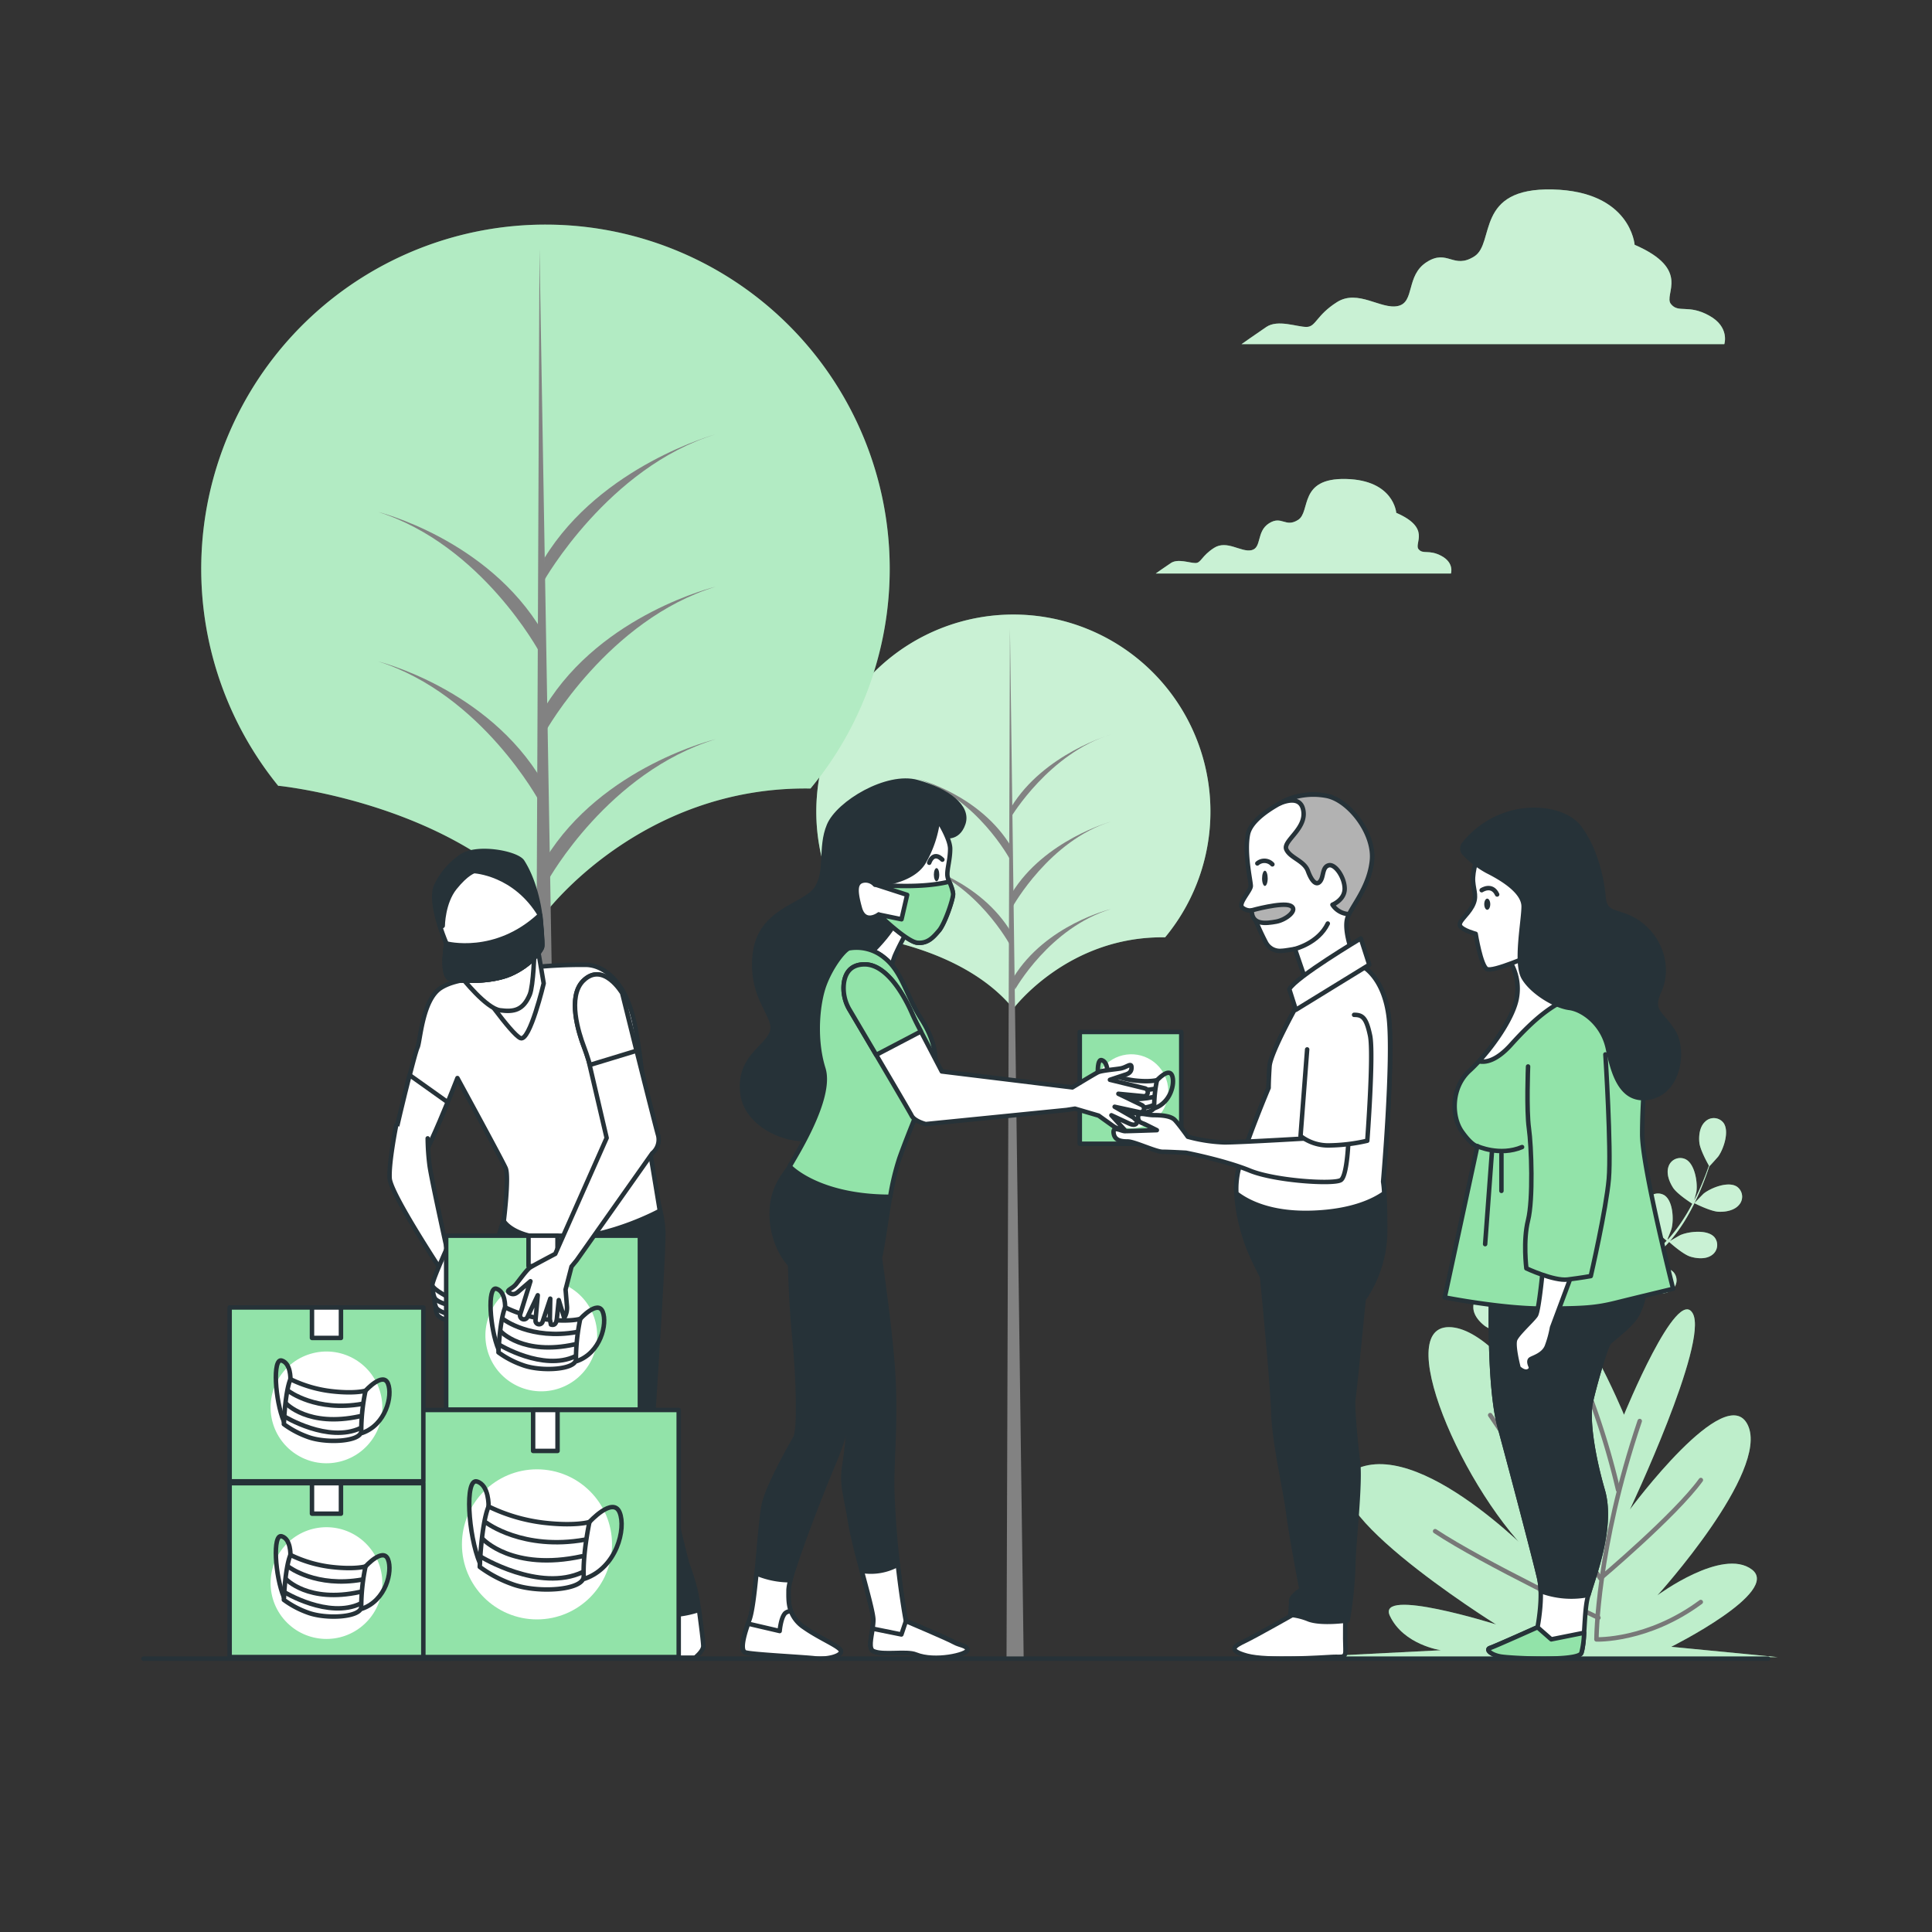 <svg xmlns="http://www.w3.org/2000/svg" viewBox="0 0 500 500"><rect x="0" y="0" width="500" height="500" fill="#333333" stroke="none"/><g id="freepik--Clouds--inject-49"><path d="M442.3,81.66c-5.43-3-7.9-.5-9.88-3s5.43-8.89-9.38-15.31c0,0-1-13.83-21.23-14.32S387,62.89,381.56,66.35s-6.91-2-12.34,1.48-3,10.37-7.41,11.36-10.37-4.44-15.8-1-5.43,6.42-7.9,6.42-7.41-2-10.37,0-6.42,4.45-6.42,4.45H446.25S447.73,84.62,442.3,81.66Z" style="fill:#92E3A9"></path><g style="opacity:0.5"><path d="M442.3,81.66c-5.43-3-7.9-.5-9.88-3s5.43-8.89-9.38-15.31c0,0-1-13.83-21.23-14.32S387,62.89,381.56,66.35s-6.91-2-12.34,1.48-3,10.37-7.41,11.36-10.37-4.44-15.8-1-5.43,6.42-7.9,6.42-7.41-2-10.37,0-6.42,4.45-6.42,4.45H446.25S447.73,84.62,442.3,81.66Z" style="fill:#fff"></path></g><path d="M373.09,143.9c-3.33-1.81-4.84-.3-6-1.81s3.33-5.44-5.74-9.37c0,0-.6-8.46-13-8.76s-9.06,8.46-12.39,10.58-4.23-1.21-7.55.9-1.81,6.35-4.53,6.95-6.35-2.72-9.67-.6-3.33,3.92-4.84,3.92-4.53-1.2-6.34,0-3.93,2.72-3.93,2.72H375.5S376.41,145.71,373.09,143.9Z" style="fill:#92E3A9"></path><g style="opacity:0.5"><path d="M373.09,143.9c-3.33-1.81-4.84-.3-6-1.81s3.33-5.44-5.74-9.37c0,0-.6-8.46-13-8.76s-9.06,8.46-12.39,10.58-4.23-1.21-7.55.9-1.81,6.35-4.53,6.95-6.35-2.72-9.67-.6-3.33,3.92-4.84,3.92-4.53-1.2-6.34,0-3.93,2.72-3.93,2.72H375.5S376.41,145.71,373.09,143.9Z" style="fill:#fff"></path></g></g><g id="freepik--Trees--inject-49"><path d="M222.7,242.18s26.24,2.59,39.54,18.86c0,0,14.05-18.85,39.29-18.46a51,51,0,1,0-78.84-.36Z" style="fill:#92E3A9"></path><path d="M222.7,242.18s26.24,2.59,39.54,18.86c0,0,14.05-18.85,39.29-18.46a51,51,0,1,0-78.84-.36Z" style="fill:#fff;opacity:0.5"></path><polygon points="261.37 162.62 260.49 428.86 264.92 428.86 261.37 162.62" style="fill:#828282"></polygon><path d="M262.7,256.08s8.86-15.95,24.81-20.82c0,0-16.84,4-25.25,17.72Z" style="fill:#828282"></path><path d="M261.74,211.33s9.82-16.38,25.77-21.25c0,0-17.36,5-25.77,18.73Z" style="fill:#828282"></path><path d="M262.08,234.63s9.48-17.09,25.43-22c0,0-17.24,4.78-25.66,18.51Z" style="fill:#828282"></path><path d="M261.39,222.42s-8.55-15.95-23.94-20.82c0,0,16.24,4,24.37,17.72Z" style="fill:#828282"></path><path d="M261.39,244.56s-8.55-15.94-23.94-20.81c0,0,16.24,4,24.37,17.71Z" style="fill:#828282"></path><path d="M72.08,203.36s45.83,4.53,69.06,32.94c0,0,24.54-32.91,68.62-32.23a89.09,89.09,0,1,0-137.7-.63Z" style="fill:#92E3A9"></path><path d="M72.08,203.36s45.83,4.53,69.06,32.94c0,0,24.54-32.91,68.62-32.23a89.09,89.09,0,1,0-137.7-.63Z" style="fill:#fff;opacity:0.3"></path><polygon points="139.62 64.42 138.07 428.86 145.81 428.86 139.62 64.42" style="fill:#828282"></polygon><path d="M141.94,227.65s15.47-27.85,43.32-36.36c0,0-29.39,7-44.09,30.94Z" style="fill:#828282"></path><path d="M140.78,150.29s16.63-29.4,44.48-37.91c0,0-29.67,8.07-44.37,32.05Z" style="fill:#828282"></path><path d="M141.24,189.19s16.17-28.85,44-37.36c0,0-29.39,7-44.09,30.95Z" style="fill:#828282"></path><path d="M139.65,168.85S124.72,141,97.85,132.49c0,0,28.36,7,42.54,30.95Z" style="fill:#828282"></path><path d="M139.65,207.53s-14.93-27.85-41.8-36.36c0,0,28.36,7,42.54,31Z" style="fill:#828282"></path></g><g id="freepik--Plants--inject-49"><path d="M401.45,293.72c-.05,0,.59-3.19.66-3.38.74-2.29,3.51-6.26,6.19-6.25a3.17,3.17,0,0,1,3.05,3.61c-.19,1.88-1.88,3.49-3.42,4.42C406.14,293.21,401.45,293.72,401.45,293.72Z" style="fill:#92E3A9"></path><path d="M396.25,272.22c2.53.9,3.78,5.58,3.7,8,0,.2-.48,3.43-.53,3.41l-.05,0c.21.74.42,1.53.63,2.4.38,1.61.79,3.44,1.11,5.45a56.88,56.88,0,0,1,.71,6.55,40,40,0,0,1-.25,7.36s0,.06,0,.09c.33-.72,1.32-2.68,1.42-2.82,1.31-2,5-5.11,7.62-4.4a3.18,3.18,0,0,1,2,4.29c-.68,1.77-2.74,2.87-4.46,3.36-1.95.56-6.28-.1-6.62-.15a56,56,0,0,1-1.6,7.33c-.39,1.41-.84,2.81-1.3,4.21l.63-1.22c1.32-2,5-5.11,7.63-4.39a3.18,3.18,0,0,1,2,4.29c-.69,1.76-2.74,2.87-4.47,3.36s-5.45,0-6.43-.13l-.54,1.61c-.89,2.56-1.78,5.12-2.59,7.65-.28.89-.52,1.78-.77,2.67.27-.54.5-1,.55-1,1.31-2,5-5.11,7.62-4.4a3.18,3.18,0,0,1,2,4.29c-.68,1.77-2.74,2.87-4.46,3.36s-5.09.06-6.26-.1c-.23.92-.46,1.84-.63,2.74-.11.62-.26,1.2-.34,1.83s-.17,1.23-.25,1.84c-.12,1.17-.26,2.38-.35,3.53-.06.8-.11,1.56-.17,2.32.27-.89.84-2.62.91-2.76a12.38,12.38,0,0,1,4.1-4.68,4.59,4.59,0,0,1,.35-.61,3.17,3.17,0,0,1,4.67-.73c2,1.75,1.53,6.57.59,8.78-.05.13-.81,1.47-1.3,2.31.36-.45.71-.89,1.09-1.35.75-.91,1.52-1.8,2.35-2.76l1.25-1.36c.41-.47.91-.91,1.36-1.36,1.08-1,2.21-2,3.38-3-.79-.66-3.6-3-4.4-4.63s-1.38-3.87-.54-5.57a3.18,3.18,0,0,1,4.51-1.42c2.27,1.42,2.5,6.26,1.91,8.58,0,.15-.65,1.77-1,2.65.71-.58,1.41-1.17,2.15-1.74,2.12-1.64,4.32-3.23,6.51-4.84.67-.48,1.33-1,2-1.48-.29-.23-3.68-3-4.58-4.77-.8-1.6-1.38-3.86-.54-5.56A3.18,3.18,0,0,1,421,317.7c2.27,1.43,2.5,6.26,1.91,8.59,0,.17-.92,2.5-1.18,3.08,1.47-1.08,2.91-2.18,4.3-3.32a55.94,55.94,0,0,0,5.31-4.95c-.13-.11-3.69-3-4.61-4.8-.8-1.6-1.38-3.86-.54-5.56a3.19,3.19,0,0,1,4.51-1.43c2.27,1.43,2.5,6.27,1.91,8.59,0,.15-.71,1.93-1.05,2.77l.13.08a40.59,40.59,0,0,0,4.36-5.86c.72-1.13,1.34-2.26,1.92-3.36-.71-.47-4-2.61-5-4.18s-1.79-3.69-1.15-5.47A3.19,3.19,0,0,1,436.2,300c2.42,1.17,3.17,6,2.84,8.33,0,.13-.34,1.42-.6,2.36.26-.5.53-1,.76-1.51.89-1.83,1.58-3.55,2.19-5.09.33-.88.62-1.68.88-2.43-.46-.82-2.3-4.14-2.48-6s.11-4.1,1.51-5.38a3.17,3.17,0,0,1,4.72.29c1.6,2.15.07,6.74-1.32,8.7-.12.17-2.3,2.6-2.32,2.55l0-.05c-.23.73-.5,1.51-.8,2.35-.57,1.55-1.23,3.3-2.08,5.16a58.41,58.41,0,0,1-3,5.85,41.39,41.39,0,0,1-4.27,6l-.06.07c.67-.41,2.58-1.51,2.73-1.57,2.21-.95,7-1.48,8.78.54a3.18,3.18,0,0,1-.7,4.68c-1.55,1.09-3.87.88-5.58.34-1.92-.62-5.18-3.55-5.43-3.78a55.58,55.58,0,0,1-5.38,5.23c-1.1,1-2.25,1.88-3.41,2.79l1.2-.67c2.21-.94,7-1.48,8.79.55a3.17,3.17,0,0,1-.71,4.67c-1.55,1.1-3.87.88-5.58.34s-4.55-3-5.29-3.65l-1.34,1c-2.15,1.65-4.31,3.29-6.38,5-.73.59-1.42,1.19-2.12,1.8l1-.58c2.2-.95,7-1.48,8.78.54a3.19,3.19,0,0,1-.7,4.68c-1.55,1.09-3.87.88-5.58.34s-4.28-2.76-5.16-3.54c-.7.64-1.4,1.28-2,1.93-.43.46-.88.87-1.29,1.35l-1.23,1.39c-.74.91-1.52,1.85-2.23,2.75-.5.63-1,1.24-1.43,1.85.72-.6,2.15-1.73,2.28-1.81,2-1.27,6.71-2.53,8.76-.79a3.18,3.18,0,0,1,0,4.73c-1.37,1.31-3.7,1.45-5.47,1.18-1.94-.31-5.47-2.61-5.91-2.9-.77,1-1.51,2-2.19,3-2.37,3.28-4.22,6.1-5.49,8.09l-.13.2L392.1,360l.26-.39c1.32-2,3.25-4.8,5.72-8.06.78-1,1.63-2.12,2.51-3.22a36.48,36.48,0,0,1-2.54-3.16c-1.89.74-5.82.77-6.33.77-.08,1.27-.15,2.5-.19,3.67-.17,4-.16,7.42-.12,9.78v.27l-1.8-.87c0-2.35.09-5.52.33-9.26.08-1.29.19-2.67.31-4.08-.5-.13-4.58-1.18-6.12-2.41s-2.88-2.93-2.83-4.82a3.19,3.19,0,0,1,3.5-3.19c2.66.34,4.9,4.64,5.33,7,0,.14.14,1.68.2,2.65.05-.58.1-1.14.16-1.73.12-1.17.27-2.34.43-3.6l.3-1.83c.09-.61.25-1.25.38-1.88.32-1.46.72-2.92,1.16-4.39-1-.1-4.67-.53-6.23-1.43s-3.28-2.46-3.52-4.34a3.18,3.18,0,0,1,3-3.68c2.68-.06,5.54,3.85,6.33,6.11.05.14.44,1.83.63,2.76.27-.88.53-1.76.83-2.64.87-2.54,1.82-5.08,2.76-7.62.29-.78.57-1.56.85-2.34-.37,0-4.71-.45-6.45-1.45-1.56-.89-3.28-2.46-3.52-4.34a3.18,3.18,0,0,1,3-3.68c2.68-.07,5.54,3.84,6.33,6.11.06.17.61,2.6.72,3.22.62-1.71,1.22-3.43,1.75-5.14a56.49,56.49,0,0,0,1.7-7.06c-.17,0-4.7-.43-6.49-1.46-1.55-.89-3.28-2.46-3.52-4.34a3.18,3.18,0,0,1,3-3.68c2.69-.06,5.54,3.85,6.33,6.11.06.15.48,2,.66,2.88H401a41.47,41.47,0,0,0,.41-7.29c0-1.34-.13-2.62-.26-3.86-.85,0-4.75,0-6.46-.74s-3.53-2.09-4-3.93a3.17,3.17,0,0,1,2.55-4c2.66-.36,5.93,3.21,7,5.37.06.12.5,1.38.81,2.3-.07-.56-.13-1.14-.2-1.68-.27-2-.65-3.83-1-5.45-.2-.91-.4-1.74-.6-2.51-.84-.42-4.21-2.19-5.36-3.61s-2.18-3.48-1.72-5.32A3.18,3.18,0,0,1,396.25,272.22Z" style="fill:#92E3A9"></path><path d="M444.79,313.6c-2.11-.08-6.3-2.23-6.3-2.23s2.26-2.34,2.42-2.47c1.87-1.49,6.37-3.28,8.61-1.79a3.18,3.18,0,0,1,.56,4.69C448.87,313.27,446.57,313.68,444.79,313.6Z" style="fill:#92E3A9"></path><g style="opacity:0.5"><path d="M401.45,293.72c-.05,0,.59-3.19.66-3.38.74-2.29,3.51-6.26,6.19-6.25a3.17,3.17,0,0,1,3.05,3.61c-.19,1.88-1.88,3.49-3.42,4.42C406.14,293.21,401.45,293.72,401.45,293.72Z" style="fill:#fff"></path><path d="M396.25,272.22c2.53.9,3.78,5.58,3.7,8,0,.2-.48,3.43-.53,3.41l-.05,0c.21.74.42,1.53.63,2.4.38,1.61.79,3.44,1.11,5.45a56.88,56.88,0,0,1,.71,6.55,40,40,0,0,1-.25,7.36s0,.06,0,.09c.33-.72,1.32-2.68,1.42-2.82,1.31-2,5-5.11,7.62-4.4a3.18,3.18,0,0,1,2,4.29c-.68,1.77-2.74,2.87-4.46,3.36-1.95.56-6.28-.1-6.62-.15a56,56,0,0,1-1.6,7.33c-.39,1.41-.84,2.81-1.3,4.21l.63-1.22c1.32-2,5-5.11,7.63-4.39a3.18,3.18,0,0,1,2,4.29c-.69,1.76-2.74,2.87-4.47,3.36s-5.45,0-6.43-.13l-.54,1.61c-.89,2.56-1.78,5.12-2.59,7.65-.28.89-.52,1.78-.77,2.67.27-.54.5-1,.55-1,1.31-2,5-5.11,7.62-4.4a3.18,3.18,0,0,1,2,4.29c-.68,1.77-2.74,2.87-4.46,3.36s-5.09.06-6.26-.1c-.23.92-.46,1.84-.63,2.74-.11.62-.26,1.2-.34,1.83s-.17,1.23-.25,1.84c-.12,1.17-.26,2.38-.35,3.53-.06.8-.11,1.56-.17,2.32.27-.89.84-2.62.91-2.76a12.38,12.38,0,0,1,4.1-4.68,4.59,4.59,0,0,1,.35-.61,3.17,3.17,0,0,1,4.67-.73c2,1.75,1.53,6.57.59,8.78-.05.13-.81,1.47-1.3,2.31.36-.45.71-.89,1.09-1.35.75-.91,1.52-1.8,2.35-2.76l1.25-1.36c.41-.47.91-.91,1.36-1.36,1.08-1,2.21-2,3.38-3-.79-.66-3.6-3-4.4-4.63s-1.38-3.87-.54-5.57a3.18,3.18,0,0,1,4.51-1.42c2.27,1.42,2.5,6.26,1.91,8.58,0,.15-.65,1.77-1,2.65.71-.58,1.41-1.17,2.15-1.74,2.12-1.64,4.32-3.23,6.51-4.84.67-.48,1.33-1,2-1.48-.29-.23-3.68-3-4.58-4.77-.8-1.6-1.38-3.86-.54-5.56A3.18,3.18,0,0,1,421,317.7c2.27,1.43,2.5,6.26,1.91,8.59,0,.17-.92,2.5-1.18,3.08,1.47-1.08,2.91-2.18,4.3-3.32a55.94,55.94,0,0,0,5.31-4.95c-.13-.11-3.69-3-4.61-4.8-.8-1.6-1.38-3.86-.54-5.56a3.19,3.19,0,0,1,4.51-1.43c2.27,1.43,2.5,6.27,1.91,8.59,0,.15-.71,1.93-1.05,2.77l.13.08a40.59,40.59,0,0,0,4.36-5.86c.72-1.13,1.34-2.26,1.92-3.36-.71-.47-4-2.61-5-4.18s-1.79-3.69-1.15-5.47A3.19,3.19,0,0,1,436.2,300c2.42,1.17,3.17,6,2.84,8.33,0,.13-.34,1.42-.6,2.36.26-.5.53-1,.76-1.51.89-1.83,1.58-3.55,2.19-5.09.33-.88.62-1.68.88-2.43-.46-.82-2.3-4.14-2.48-6s.11-4.1,1.51-5.38a3.17,3.17,0,0,1,4.72.29c1.6,2.15.07,6.74-1.32,8.7-.12.17-2.3,2.6-2.32,2.55l0-.05c-.23.73-.5,1.51-.8,2.35-.57,1.55-1.23,3.3-2.08,5.16a58.41,58.41,0,0,1-3,5.85,41.39,41.39,0,0,1-4.27,6l-.06.07c.67-.41,2.58-1.51,2.73-1.57,2.21-.95,7-1.48,8.78.54a3.18,3.18,0,0,1-.7,4.68c-1.55,1.09-3.87.88-5.58.34-1.92-.62-5.18-3.55-5.43-3.78a55.58,55.58,0,0,1-5.38,5.23c-1.1,1-2.25,1.88-3.41,2.79l1.2-.67c2.21-.94,7-1.48,8.79.55a3.17,3.17,0,0,1-.71,4.67c-1.55,1.1-3.87.88-5.58.34s-4.55-3-5.29-3.65l-1.34,1c-2.15,1.65-4.31,3.29-6.38,5-.73.59-1.42,1.19-2.12,1.8l1-.58c2.2-.95,7-1.48,8.78.54a3.19,3.19,0,0,1-.7,4.68c-1.55,1.09-3.87.88-5.58.34s-4.28-2.76-5.16-3.54c-.7.64-1.4,1.28-2,1.93-.43.46-.88.87-1.29,1.35l-1.23,1.39c-.74.91-1.52,1.85-2.23,2.75-.5.63-1,1.24-1.43,1.85.72-.6,2.15-1.73,2.28-1.81,2-1.27,6.71-2.53,8.76-.79a3.18,3.18,0,0,1,0,4.73c-1.37,1.31-3.7,1.45-5.47,1.18-1.94-.31-5.47-2.61-5.91-2.9-.77,1-1.51,2-2.19,3-2.37,3.28-4.22,6.1-5.49,8.09l-.13.2L392.1,360l.26-.39c1.32-2,3.25-4.8,5.72-8.06.78-1,1.63-2.12,2.51-3.22a36.48,36.48,0,0,1-2.54-3.16c-1.89.74-5.82.77-6.33.77-.08,1.27-.15,2.5-.19,3.67-.17,4-.16,7.42-.12,9.78v.27l-1.8-.87c0-2.35.09-5.52.33-9.26.08-1.29.19-2.67.31-4.08-.5-.13-4.58-1.18-6.12-2.41s-2.88-2.93-2.83-4.82a3.19,3.19,0,0,1,3.5-3.19c2.66.34,4.9,4.64,5.33,7,0,.14.14,1.68.2,2.65.05-.58.1-1.14.16-1.73.12-1.17.27-2.34.43-3.6l.3-1.83c.09-.61.25-1.25.38-1.88.32-1.46.72-2.92,1.16-4.39-1-.1-4.67-.53-6.23-1.43s-3.28-2.46-3.52-4.34a3.18,3.18,0,0,1,3-3.68c2.68-.06,5.54,3.85,6.33,6.11.05.14.44,1.83.63,2.76.27-.88.53-1.76.83-2.64.87-2.54,1.82-5.08,2.76-7.62.29-.78.57-1.56.85-2.34-.37,0-4.71-.45-6.45-1.45-1.56-.89-3.28-2.46-3.52-4.34a3.18,3.18,0,0,1,3-3.68c2.68-.07,5.54,3.84,6.33,6.11.06.17.61,2.6.72,3.22.62-1.71,1.22-3.43,1.75-5.14a56.49,56.49,0,0,0,1.7-7.06c-.17,0-4.7-.43-6.49-1.46-1.55-.89-3.28-2.46-3.52-4.34a3.18,3.18,0,0,1,3-3.68c2.69-.06,5.54,3.85,6.33,6.11.06.15.48,2,.66,2.88H401a41.47,41.47,0,0,0,.41-7.29c0-1.34-.13-2.62-.26-3.86-.85,0-4.75,0-6.46-.74s-3.53-2.09-4-3.93a3.17,3.17,0,0,1,2.55-4c2.66-.36,5.93,3.21,7,5.37.06.12.5,1.38.81,2.3-.07-.56-.13-1.14-.2-1.68-.27-2-.65-3.83-1-5.45-.2-.91-.4-1.74-.6-2.51-.84-.42-4.21-2.19-5.36-3.61s-2.18-3.48-1.72-5.32A3.18,3.18,0,0,1,396.25,272.22Z" style="fill:#fff"></path><path d="M444.79,313.6c-2.11-.08-6.3-2.23-6.3-2.23s2.26-2.34,2.42-2.47c1.87-1.49,6.37-3.28,8.61-1.79a3.18,3.18,0,0,1,.56,4.69C448.87,313.27,446.57,313.68,444.79,313.6Z" style="fill:#fff"></path></g><path d="M420.29,366.14s-12.73-30.69-19.86-29.35,12.22,48.92,12.22,48.92-22.4-42.25-37.68-42.25,5.6,46.7,24.95,62.27c0,0-30.55-32.92-48.37-25.8s35.64,40.48,35.64,40.48-31.06-9.79-27.49-2.23,13.23,8.9,13.23,8.9l-35.13,1.78H460l-27.49-2.67s28.51-14.23,20.87-20-24.44,6.68-24.44,6.68,29-32,23.42-44-30.55,21.8-30.55,21.8,20.37-43.15,16.3-50.71S420.29,366.14,420.29,366.14Z" style="fill:#92E3A9"></path><path d="M420.29,366.14s-12.73-30.69-19.86-29.35,12.22,48.92,12.22,48.92-22.4-42.25-37.68-42.25,5.6,46.7,24.95,62.27c0,0-30.55-32.92-48.37-25.8s35.64,40.48,35.64,40.48-31.06-9.79-27.49-2.23,13.23,8.9,13.23,8.9l-35.13,1.78H460l-27.49-2.67s28.51-14.23,20.87-20-24.44,6.68-24.44,6.68,29-32,23.42-44-30.55,21.8-30.55,21.8,20.37-43.15,16.3-50.71S420.29,366.14,420.29,366.14Z" style="fill:#fff;opacity:0.4"></path><path d="M424.36,367.76c-11.2,33.1-11.2,56.52-11.2,56.52s13.24.51,27-9.68" style="fill:none;stroke:#787878;stroke-linecap:round;stroke-linejoin:round;stroke-width:1.156px"></path><path d="M418.76,385.58a198.6,198.6,0,0,0-9.17-29" style="fill:none;stroke:#787878;stroke-linecap:round;stroke-linejoin:round;stroke-width:1.156px"></path><path d="M385.66,366.23l28.52,42.26s19.34-16.29,26-25.46" style="fill:none;stroke:#787878;stroke-linecap:round;stroke-linejoin:round;stroke-width:1.156px"></path><path d="M413.67,418.68s-30-14.26-42.26-22.41" style="fill:none;stroke:#787878;stroke-linecap:round;stroke-linejoin:round;stroke-width:1.156px"></path></g><g id="freepik--character-4--inject-49"><path d="M385.9,335.32s-.67,23.35,2.23,34,9.11,34.24,10.22,39.13-.44,12.67-.44,12.67-10.9,4.9-12.23,5.34.22,1.78,2.67,2.22,20,1.34,20.9-.89.66-10,1.55-14,6.9-18,4-28-4-18.9-3.12-22.9,3.78-14.23,4.67-15.34,5.56-4.22,7.34-7.34a18.48,18.48,0,0,0,2-7.11S399.69,338.21,385.9,335.32Z" style="fill:#fff;stroke:#263238;stroke-linecap:round;stroke-linejoin:round;stroke-width:1.156px"></path><path d="M423.7,340.21a18.48,18.48,0,0,0,2-7.11s-26,5.11-39.8,2.22c0,0-.67,23.35,2.23,34s9.11,34.24,10.22,39.13a18,18,0,0,1,.38,3.31,22.68,22.68,0,0,0,12.35,1c1.44-5,6.41-17.7,3.73-27-2.89-10-4-18.9-3.12-22.9s3.78-14.23,4.67-15.34S421.92,343.33,423.7,340.21Z" style="fill:#263238;stroke:#263238;stroke-linecap:round;stroke-linejoin:round;stroke-width:1.156px"></path><path d="M401.47,424.26l-3.56-3.12s-10.9,4.9-12.23,5.34.22,1.78,2.67,2.22,20,1.34,20.9-.89a22.35,22.35,0,0,0,.71-5.25Z" style="fill:#92E3A9;stroke:#263238;stroke-linecap:round;stroke-linejoin:round;stroke-width:1.156px"></path><path d="M390.79,248.83a13.5,13.5,0,0,1,1.78,9.34c-.89,5.56-7.34,14.45-12.23,18.9s-4.67,12-2,15.78,4,3.78,4,3.78l-8.44,39.14s14.67,2.89,25.34,2.89,13.79-.23,19.12-1.56S433,333.54,433,333.54s-8-31.57-8-40,.89-17.12.89-17.12,1.56-8.45-5.78-20.9S401,241.94,396.35,243.05A7.72,7.72,0,0,0,390.79,248.83Z" style="fill:#92E3A9;stroke:#263238;stroke-linecap:round;stroke-linejoin:round;stroke-width:1.156px"></path><path d="M382.34,296.63s5.79,2.67,11.57.23" style="fill:none;stroke:#263238;stroke-linecap:round;stroke-linejoin:round;stroke-width:1.156px"></path><line x1="388.57" y1="298.63" x2="388.57" y2="308.2" style="fill:none;stroke:#263238;stroke-linecap:round;stroke-linejoin:round;stroke-width:1.156px"></line><line x1="386.12" y1="297.97" x2="384.35" y2="321.98" style="fill:none;stroke:#263238;stroke-linecap:round;stroke-linejoin:round;stroke-width:1.156px"></line><path d="M420.14,255.5c-7.33-12.45-19.12-13.56-23.79-12.45a7.72,7.72,0,0,0-5.56,5.78,13.5,13.5,0,0,1,1.78,9.34c-.75,4.68-5.44,11.72-9.83,16.49,1.6.35,4.43,0,8.28-4.26,6.22-6.9,11.11-10.9,16.89-12.68,4.2-1.29,9.57.82,13-.91C420.63,256.37,420.4,256,420.14,255.5Z" style="fill:#fff;stroke:#263238;stroke-linecap:round;stroke-linejoin:round;stroke-width:1.156px"></path><path d="M382.57,221s-1.56,4.44-1.34,7.11,1.11,4-.22,6.45-3.78,4-3.11,5.11,4,2,4,2,1.33,8.22,2.89,9.11,11.34-3.56,13.34-4.22,4.67-6.45,3.11-15.35S389,217.26,382.57,221Z" style="fill:#fff;stroke:#263238;stroke-linecap:round;stroke-linejoin:round;stroke-width:1.156px"></path><path d="M385.68,234c0,.8-.35,1.45-.78,1.45s-.78-.65-.78-1.45.35-1.44.78-1.44S385.68,233.25,385.68,234Z" style="fill:#263238"></path><path d="M383.46,230.38s2.66-1.78,4,1.11" style="fill:none;stroke:#263238;stroke-linecap:round;stroke-linejoin:round;stroke-width:1.156px"></path><path d="M378.88,218.41a1.86,1.86,0,0,0,.1,2.48,23.94,23.94,0,0,0,6,4.59c4,2,9.34,5.34,9.34,9.12s-2.22,14.67,0,18.45,8.23,7.34,11.79,7.79,8.67,4.22,10,10.45S419.48,285.52,427,284s9.11-12.23,6-17.12-6-5.11-3.56-10.45.89-12.45-4.45-16.9-9.56-2-10-7.34-2.3-12.77-6.23-18C404.29,208.13,388.38,206.68,378.88,218.41Z" style="fill:#263238;stroke:#263238;stroke-linecap:round;stroke-linejoin:round;stroke-width:1.156px"></path><path d="M399.46,326.65s-1.11,12.45-2,13.78-4.67,4.67-5.33,6.23S393,354,393,354s1.33,1.33,2.44.89.67-1.34.67-1.34-.67-1.33,0-1.78,3.33-1.11,4.22-3.33a27.71,27.71,0,0,0,1.34-4.89l5.56-14.9Z" style="fill:#fff;stroke:#263238;stroke-linecap:round;stroke-linejoin:round;stroke-width:1.156px"></path><path d="M395.46,276s-.44,11.33.22,16,1.12,18.46-.22,23.79-.44,12.46-.44,12.46,7.11,3.33,10.67,2.89,6-.89,6-.89,4-17.35,4.67-25.13-.89-32.24-.89-32.24" style="fill:#92E3A9;stroke:#263238;stroke-linecap:round;stroke-linejoin:round;stroke-width:1.156px"></path></g><g id="freepik--character-2--inject-49"><rect x="279.45" y="267.08" width="26.26" height="28.93" style="fill:#92E3A9;stroke:#263238;stroke-linecap:round;stroke-linejoin:round;stroke-width:1.156px"></rect><circle cx="292.79" cy="282.39" r="9.57" transform="translate(-56.87 74.53) rotate(-13.23)" style="fill:#fff"></circle><path d="M286.61,277.56a22.12,22.12,0,0,0,7,2.06c4,.47,5.82-.09,5.82-.09a33.76,33.76,0,0,0-.73,6.88c.08,1.85-6,2.23-9.22,1a16.42,16.42,0,0,1-4-2.16S285.67,279.81,286.61,277.56Z" style="fill:#fff;stroke:#263238;stroke-linecap:round;stroke-linejoin:round;stroke-width:1.156px"></path><path d="M286.33,279.62s4.69,3.57,12.58,2.16" style="fill:none;stroke:#263238;stroke-linecap:round;stroke-linejoin:round;stroke-width:1.156px"></path><path d="M285.86,281.69s3.79,4.15,12.65,2.22" style="fill:none;stroke:#263238;stroke-linecap:round;stroke-linejoin:round;stroke-width:1.156px"></path><path d="M285.58,283.94s7.51,4.6,13.05,2" style="fill:none;stroke:#263238;stroke-linecap:round;stroke-linejoin:round;stroke-width:1.156px"></path><path d="M299.47,279.53s3-3.29,3.85-1.22-.37,7-4.41,8.45" style="fill:none;stroke:#263238;stroke-linecap:round;stroke-linejoin:round;stroke-width:1.156px"></path><path d="M286.61,277.56s.1-2.73-1.5-3.2-1.13,6.86.37,10.43" style="fill:none;stroke:#263238;stroke-linecap:round;stroke-linejoin:round;stroke-width:1.156px"></path><path d="M235.69,239.61a61,61,0,0,0-4.13,7.78c-1,2.67-1.95,7.05-1.95,7.05l-9-4.62,5.83-15.32Z" style="fill:#fff;stroke:#263238;stroke-linecap:round;stroke-linejoin:round;stroke-width:1.156px"></path><path d="M244.2,216.27s3.65,1.22,5.11-3.16-4.14-8.51-11.92-10.7S217,207.76,214.54,213.6s-.24,12.15-3.4,16.53-14.59,5.35-15.81,17,6.08,16,4.38,20.17-8.75,6.57-7.54,15.81,14.83,14.1,20.91,10.45,8.27-11.43,6.32-20.91-2.91-19.2,2.19-22.85,10.94-10.7,11.43-14.1-.73-4.13,2.19-5.11S243.47,223.08,244.2,216.27Z" style="fill:#263238;stroke:#263238;stroke-linecap:round;stroke-linejoin:round;stroke-width:1.156px"></path><path d="M226.34,316.32s3.47,22,4.63,36.71-.42,25.44,0,34.39a250.08,250.08,0,0,0,3.47,32.09s11,4.62,12.42,5.49,3.47.87,3.47,2S242,430.2,237,428.18c-2.47-1-8.38.29-11-.87-1.67-.74,0-5.2,0-8.09S221.14,401,220,393.78s-2.31-9.53-1.44-14.74a113,113,0,0,0,1.16-11.27s-8.48-32.17-10-36.75a79.91,79.91,0,0,1-2.41-8.92" style="fill:#263238;stroke:#263238;stroke-linecap:round;stroke-linejoin:round;stroke-width:1.156px"></path><path d="M246.86,425c-1.44-.87-12.42-5.49-12.42-5.49s-1.08-5.63-2.08-14.58a14.37,14.37,0,0,1-9.33,1.61c1.53,5.71,3,11.08,3,12.68,0,2.89-1.67,7.35,0,8.09,2.61,1.16,8.52-.15,11,.87,4.91,2,13.29,0,13.29-1.16S248.31,425.87,246.86,425Z" style="fill:#fff;stroke:#263238;stroke-linecap:round;stroke-linejoin:round;stroke-width:1.156px"></path><path d="M225.84,421.49c-.39,2.54-1.06,5.26.21,5.82,2.61,1.16,8.52-.15,11,.87,4.91,2,13.29,0,13.29-1.16s-2-1.15-3.47-2-12.42-5.49-12.42-5.49L233.28,423Z" style="fill:#fff;stroke:#263238;stroke-linecap:round;stroke-linejoin:round;stroke-width:1.156px"></path><path d="M219.65,245.44a11.25,11.25,0,0,1,9.23,2.43c4.62,3.65,5.6,9.73,9.49,15.81s4.37,11.42,2.91,14.83-6.07,14.34-8.51,21.15-3.4,17.75-4.86,25-13.61,7.78-18.23,6.32-9.44-7.54-9.93-15.56,3.65-11.64,4.63-13.59,11.13-17.53,8.7-25.31-1.46-17,.25-21.63S218.19,246.17,219.65,245.44Z" style="fill:#263238;stroke:#263238;stroke-linecap:round;stroke-linejoin:round;stroke-width:1.156px"></path><path d="M228.88,247.87a11.25,11.25,0,0,0-9.23-2.43c-1.46.73-4.62,4.87-6.32,9.49s-2.68,13.85-.25,21.63-7.73,23.37-8.7,25.31c0,0,7.16,7.83,26,7.86a64.58,64.58,0,0,1,2.41-10.07c2.44-6.81,7-17.75,8.51-21.15s1-8.76-2.91-14.83S233.5,251.52,228.88,247.87Z" style="fill:#92E3A9;stroke:#263238;stroke-linecap:round;stroke-linejoin:round;stroke-width:1.156px"></path><path d="M276.05,287.26l-36.47,3.65s-2.92-.73-3.65-2.19c-.6-1.21-12.12-20.72-16-27.28a10.93,10.93,0,0,1-1.54-7c.33-2.43,1.61-4.86,5.38-4.86,6.12,0,10.73,9.21,12.24,12.66.53,1.21,1.11,2.39,1.72,3.56l6,11.49,33.8,4.13s5.59-3.4,6.56-3.89,4.13-.72,5.84-1,2.91-1.7,2.91-.24-1.21,1.7-1.94,1.94l-3.65,1.22,9,2.2a1,1,0,0,1,.78,1.17h0a1,1,0,0,1-1.12.87l-6.47-.62,6.11,2.95a1,1,0,0,1,.45,1.27h0a1,1,0,0,1-1.08.54l-6.45-1.4,4.81,2.76,1.08,1c-.36,1.56-1.94.67-2.8.27l-3.93-1.83,3.37,3.72h0a5.27,5.27,0,0,1-3-1l-3.68-2.63-6.12-1.8Z" style="fill:#fff;stroke:#263238;stroke-linecap:round;stroke-linejoin:round;stroke-width:1.156px"></path><path d="M238.33,266.94l-.59-1.14c-.61-1.17-1.19-2.35-1.72-3.56-1.51-3.46-6.12-12.66-12.24-12.66-3.77,0-5.05,2.43-5.38,4.86a10.93,10.93,0,0,0,1.54,7L226.76,273Z" style="fill:#92E3A9;stroke:#263238;stroke-linecap:round;stroke-linejoin:round;stroke-width:1.156px"></path><path d="M204.38,320.66s0,13.29,1.15,24.85,1.45,24.57.29,26.6-6.93,12.14-8.09,17.05-2,25.43-3.76,30.06-2.31,7.8-1.15,8.38,15.11,1.22,18.11,1.58,6.65-.57,6.73-1.76-5.25-3.19-9.59-6.25-4-6.87-4-9.76,6.65-20.81,12.14-33.81,10.4-45.38,10.4-50.58v-8.67" style="fill:#263238;stroke:#263238;stroke-linecap:round;stroke-linejoin:round;stroke-width:1.156px"></path><path d="M208.07,421.17c-4.35-3.06-4-6.87-4-9.76a12,12,0,0,1,.47-2.45,22.4,22.4,0,0,1-8.77-1.75c-.51,5.25-1.09,10.05-1.82,12-1.73,4.62-2.31,7.8-1.15,8.38s15.11,1.22,18.11,1.58,6.65-.57,6.73-1.76S212.41,424.23,208.07,421.17Z" style="fill:#fff;stroke:#263238;stroke-linecap:round;stroke-linejoin:round;stroke-width:1.156px"></path><path d="M217.66,427.42c.09-1.19-5.25-3.19-9.59-6.25a8.68,8.68,0,0,1-3.38-4.19,2.26,2.26,0,0,0-1.47.5c-1.16,1.16-1.44,4.63-1.44,4.63l-8.16-1.9c-1.45,4.08-1.87,6.85-.8,7.39s15.11,1.22,18.11,1.58S217.58,428.61,217.66,427.42Z" style="fill:#fff;stroke:#263238;stroke-linecap:round;stroke-linejoin:round;stroke-width:1.156px"></path><path d="M242.74,212.14s3.16,4.86,3.16,7.53-.73,4.87-.73,6.57,1.46,3.64,1.46,5.1-2.19,7.78-3.64,9.48-2.92,3.41-5.6,3.16-10-7.29-10-7.29-3.65,2.68-4.87-1.7-1.21-6.56.73-7.05a3.23,3.23,0,0,1,3.16,1s9.48-.48,12.65-5.83A28.89,28.89,0,0,0,242.74,212.14Z" style="fill:#fff;stroke:#263238;stroke-linecap:round;stroke-linejoin:round;stroke-width:1.156px"></path><path d="M227.43,236.69s7.29,7.05,10,7.29,4.14-1.45,5.6-3.16,3.64-8,3.64-9.48a11,11,0,0,0-1-3.18c-7.9,2-19.17.75-19.17.75l8.27,2.68-1.46,6.32Z" style="fill:#92E3A9;stroke:#263238;stroke-linecap:round;stroke-linejoin:round;stroke-width:1.156px"></path><path d="M243.08,226.37c0,.94-.32,1.7-.7,1.7s-.7-.76-.7-1.7.31-1.7.7-1.7S243.08,225.44,243.08,226.37Z" style="fill:#263238"></path><path d="M240.48,223.28s1-3.2,3.4-.8" style="fill:none;stroke:#263238;stroke-linecap:round;stroke-linejoin:round;stroke-width:1.156px"></path></g><g id="freepik--character-3--inject-49"><path d="M335.54,417.36s-10.4,5.9-13.25,7.27-4.75,2.44.44,3.87,19.74.43,22.17.3,3.44.55,3.3-2.12,0-9.25,0-9.25S337,418,335.54,417.36Z" style="fill:#fff;stroke:#263238;stroke-linecap:round;stroke-linejoin:round;stroke-width:1.156px"></path><path d="M336.34,258.94s-7.54,13.37-7.78,17-.24,5.59-.24,5.59-5.84,13.86-7.78,21.15,1.46,17.75,2.92,21.15,3.16,6.57,3.16,6.57,2.67,27,2.91,35,2.92,19,3.89,26.25,3.41,19.7,3.41,19.7-2.68,1.7-2.68,2.91-.24,3.65-.24,3.65a16.85,16.85,0,0,1,4.86,1.22c3.41,1.21,10,.24,10,.24a106.17,106.17,0,0,0,1.46-13.86c0-5.35,1.94-21.64,1.21-27.23s-1.45-14.83-1.21-16,2.67-26,2.67-26a31.6,31.6,0,0,0,5.59-17.74c0-10.46-.48-12.65-.48-12.65s2.67-31.36,1.46-42.3S352.39,250,352.39,250Z" style="fill:#263238;stroke:#263238;stroke-linecap:round;stroke-linejoin:round;stroke-width:1.156px"></path><path d="M359.44,263.56c-1.22-10.94-7.05-13.61-7.05-13.61l-16.05,9s-7.54,13.37-7.78,17-.24,5.59-.24,5.59-5.84,13.86-7.78,21.15a20.67,20.67,0,0,0-.56,6.16c2.8,2.18,9,5.52,20.25,5,9.61-.43,15.1-3,18-5.05a25.88,25.88,0,0,0-.28-3S360.65,274.5,359.44,263.56Z" style="fill:#fff;stroke:#263238;stroke-linecap:round;stroke-linejoin:round;stroke-width:1.156px"></path><path d="M333.18,206.92s-9.24,4.13-10.21,9,.73,12.16.73,13.37-3.4,4.62-2.19,5.59a3.14,3.14,0,0,0,2.43.73,72.72,72.72,0,0,0,3.65,8.27,4.1,4.1,0,0,0,4.13,2.19c.73,0,3.41-.49,3.41-.49l3.16,9.24,11.42-9s-1.94-5.34-1-8.26,5.59-7.78,6.32-14.83-6.08-15.8-11.91-16.78A18.2,18.2,0,0,0,333.18,206.92Z" style="fill:#fff;stroke:#263238;stroke-linecap:round;stroke-linejoin:round;stroke-width:1.156px"></path><path d="M343.15,205.94a18.2,18.2,0,0,0-10,1s-.82.37-2,1c2-.84,5.44-1.75,6.12,1.67,1,4.86-5.34,8-4.37,10.21s4.62,2.92,5.59,5.59,2.19,3.89,3.16,2.68.49-3.65,2.19-4.14S348,227.1,348,230s-3.16,4.14-3.16,4.14a5.37,5.37,0,0,0,4.13,2.43,1.08,1.08,0,0,1,.18,0c1.47-3,5.25-7.54,5.9-13.86C355.79,215.67,349,206.92,343.15,205.94Z" style="fill:#b2b2b2;stroke:#263238;stroke-linecap:round;stroke-linejoin:round;stroke-width:1.156px"></path><path d="M323.94,235.6s7.78-2.18,10-1.21-1,3.65-3.65,4.13S323.94,239.49,323.94,235.6Z" style="fill:#b2b2b2;stroke:#263238;stroke-linecap:round;stroke-linejoin:round;stroke-width:1.156px"></path><path d="M328.08,227.34c0,1.07-.33,1.94-.73,1.94s-.73-.87-.73-1.94.32-2,.73-2S328.08,226.26,328.08,227.34Z" style="fill:#263238"></path><path d="M325.4,223.45a2.8,2.8,0,0,1,3.89.24" style="fill:none;stroke:#263238;stroke-linecap:round;stroke-linejoin:round;stroke-width:1.156px"></path><path d="M335.13,245.57s6.07-1.46,8.5-6.56" style="fill:none;stroke:#263238;stroke-linecap:round;stroke-linejoin:round;stroke-width:1.156px"></path><path d="M333.67,256l1.7,5.34,19-11.67-2.19-6.8S335.37,252.87,333.67,256Z" style="fill:#fff;stroke:#263238;stroke-linecap:round;stroke-linejoin:round;stroke-width:1.156px"></path><path d="M341.2,294.44s-19.93,1.21-24.31,1.21a41,41,0,0,1-9.48-1.46s-2.43-3.4-3.4-4.37-3.16-1.22-5.35-1.22-4.13-1-4.13.49,1,1.46,1.94,1.94l2.92,1.46s-7.3.25-8.27.25-3.16-1.46-2.92.48,1.95,2.19,3.65,2.19,7.29,2.67,9,2.67,6.07.25,6.07.25,10,1.94,16.54,4.62,21.88,3.64,23.58,2.43S349,294.44,349,294.44Z" style="fill:#fff;stroke:#263238;stroke-linecap:round;stroke-linejoin:round;stroke-width:1.156px"></path><path d="M338.29,271.59,336.58,294a11.75,11.75,0,0,0,7.54,2.43,46.31,46.31,0,0,0,9.73-1.21s1.7-22.61.72-27.23-1.94-5.35-4.13-5.35" style="fill:#fff;stroke:#263238;stroke-linecap:round;stroke-linejoin:round;stroke-width:1.156px"></path></g><g id="freepik--character-1--inject-49"><path d="M118.46,416.8s-11.74,6.11-14.64,7.54-4.83,2.57.46,4.1,20.12.49,22.59.36,3.51.59,3.36-2.24-.5-8.46-.5-8.46S120,417.5,118.46,416.8Z" style="fill:#fff;stroke:#263238;stroke-linecap:round;stroke-linejoin:round;stroke-width:1.156px"></path><path d="M170.37,415.51a30.68,30.68,0,0,1-3.14,6.28c-1.66,2.22-6.47,5-6.47,6.1V429h19.13s2.12-1.67,2.12-3-1.11-9.42-1.11-9.42Z" style="fill:#fff;stroke:#263238;stroke-linecap:round;stroke-linejoin:round;stroke-width:1.156px"></path><path d="M130.84,314.09s-3.88,12.2-7.39,24.57-7.76,27-8.5,33.07,4.25,40.45,4.25,40.45a2.76,2.76,0,0,0-1.29,2.41,7.39,7.39,0,0,0,.55,2.21s6.28,1.67,7.94,1.67a17.53,17.53,0,0,0,3.33-.37s.92-36,.92-40.27a39.58,39.58,0,0,0-.37-6.29l16.11-37.83,2.92.7s2.77,34,3.51,38.06,16.44,39,16.44,39-.55,2.77,0,4.06a5.48,5.48,0,0,1,.56,1.85,19.56,19.56,0,0,0,4.61.55,26.37,26.37,0,0,0,6.47-1.29s-.37-2.59-.92-5.17a67.93,67.93,0,0,0-2.22-7l-8.87-36s3-45.25,2.77-49.87a31,31,0,0,0-1.84-8.87S147.09,319.45,130.84,314.09Z" style="fill:#263238;stroke:#263238;stroke-linecap:round;stroke-linejoin:round;stroke-width:1.156px"></path><path d="M128.46,253.06s-9.6-.48-14.41,2.64-5.28,13.93-6,15.37-5.28,20.17-5.76,22.82,4.32,7.92,6.24,6.72S118.38,279,118.38,279s11.52,21.14,12.48,23.3-.48,13.69-.48,13.69,2.65,5,15.38,4.56,25-7.2,25-7.2-2.16-13.21-2.64-15.85-1.92-26.18-4.56-35.31-7.93-12.49-12-12.49a125.3,125.3,0,0,0-14.41.72A85.19,85.19,0,0,0,128.46,253.06Z" style="fill:#fff;stroke:#263238;stroke-linecap:round;stroke-linejoin:round;stroke-width:1.156px"></path><path d="M123.18,254.5s9.13,13.21,11.53,14.17,6-14.17,6-14.17l-1.92-11.29s-10.33,1.68-14.65,3.6S123.18,254.5,123.18,254.5Z" style="fill:#fff;stroke:#263238;stroke-linecap:round;stroke-linejoin:round;stroke-width:1.156px"></path><path d="M119.58,253.06s6.24,7.92,9.84,8.4,6,0,7.69-4.08c.95-2.32,1.2-11.29,1.2-11.29l-20.17,5Z" style="fill:#fff;stroke:#263238;stroke-linecap:round;stroke-linejoin:round;stroke-width:1.156px"></path><path d="M119.1,221.84a19,19,0,0,0-6.25,7.44c-1.92,4.56,2.64,14.89,2.64,14.89s-1.44,8.41,1,9.13,10.57,1,15.62-1.2,7.92-6,8.16-7-.48-8.16-.48-8.16S139,229,135.19,223C133.71,220.73,122.94,218.71,119.1,221.84Z" style="fill:#263238;stroke:#263238;stroke-linecap:round;stroke-linejoin:round;stroke-width:1.156px"></path><path d="M122.7,225.44s-1.92.48-5,4.32-3.13,9.85-3.13,9.85l-.59.41c.78,2.38,1.55,4.15,1.55,4.15s-1.44,8.41,1,9.13,10.57,1,15.62-1.2,7.92-6,8.16-7-.48-8.16-.48-8.16C133.27,225.92,122.7,225.44,122.7,225.44Z" style="fill:#fff;stroke:#263238;stroke-linecap:round;stroke-linejoin:round;stroke-width:1.156px"></path><path d="M140.23,245.13c.24-1-.48-8.16-.48-8.16s0-.07,0-.18c-11.5,10.77-24.24,7.38-24.24,7.38s-1.44,8.41,1,9.13,10.57,1,15.62-1.2S140,246.09,140.23,245.13Z" style="fill:#263238;stroke:#263238;stroke-linecap:round;stroke-linejoin:round;stroke-width:1.156px"></path><path d="M106,278.23c-1.55,6.07-3.44,14-3.74,15.66-.49,2.64,4.32,7.92,6.24,6.72,1.22-.76,4.85-9.26,7.35-15.37Z" style="fill:#fff;stroke:#263238;stroke-linecap:round;stroke-linejoin:round;stroke-width:1.156px"></path><path d="M102.53,291.24s-1.93,9.61-1.69,13.69,13.93,24.74,13.93,24.74l1.2-5s-4.32-19.46-4.8-23.06a59.58,59.58,0,0,1-.48-7" style="fill:#fff;stroke:#263238;stroke-linecap:round;stroke-linejoin:round;stroke-width:1.156px"></path><path d="M112.8,337.47a4.72,4.72,0,0,0,.38,2.78c.67,1.14,4.6,2.29,4.69,1.62s.1-2.87.1-2.87Z" style="fill:#fff;stroke:#263238;stroke-linecap:round;stroke-linejoin:round;stroke-width:1.156px"></path><path d="M112.51,335.65a4.77,4.77,0,0,0,.39,2.78c.67,1.15,4.59,2.29,4.69,1.62s.09-2.87.09-2.87Z" style="fill:#fff;stroke:#263238;stroke-linecap:round;stroke-linejoin:round;stroke-width:1.156px"></path><path d="M112.13,333.16a4.72,4.72,0,0,0,.38,2.78c.67,1.15,4.6,2.3,4.69,1.63s.1-2.88.1-2.88Z" style="fill:#fff;stroke:#263238;stroke-linecap:round;stroke-linejoin:round;stroke-width:1.156px"></path><path d="M115.49,323.43s-3.6,7.92-3.6,9.12,5,3.6,5,3.6l.24-15.37Z" style="fill:#fff;stroke:#263238;stroke-linecap:round;stroke-linejoin:round;stroke-width:1.156px"></path><rect x="115.47" y="319.8" width="50.13" height="45" style="fill:#92E3A9;stroke:#263238;stroke-linecap:round;stroke-linejoin:round;stroke-width:1.156px"></rect><circle cx="140.06" cy="345.63" r="14.46" transform="translate(-76.05 41.7) rotate(-13.36)" style="fill:#fff"></circle><path d="M130.73,338.34a33.22,33.22,0,0,0,10.64,3.12c6.1.71,8.8-.14,8.8-.14a51,51,0,0,0-1.11,10.39c.11,2.8-9.11,3.37-13.93,1.52A24,24,0,0,1,129,350S129.32,341.74,130.73,338.34Z" style="fill:#fff;stroke:#263238;stroke-linecap:round;stroke-linejoin:round;stroke-width:1.156px"></path><path d="M130.31,341.46s7.09,5.39,19,3.26" style="fill:none;stroke:#263238;stroke-linecap:round;stroke-linejoin:round;stroke-width:1.156px"></path><path d="M129.6,344.58s5.73,6.28,19.1,3.35" style="fill:none;stroke:#263238;stroke-linecap:round;stroke-linejoin:round;stroke-width:1.156px"></path><path d="M129.17,348s11.35,6.95,19.72,3" style="fill:none;stroke:#263238;stroke-linecap:round;stroke-linejoin:round;stroke-width:1.156px"></path><path d="M150.17,341.32s4.54-5,5.81-1.85-.57,10.64-6.66,12.77" style="fill:none;stroke:#263238;stroke-linecap:round;stroke-linejoin:round;stroke-width:1.156px"></path><path d="M130.73,338.34s.15-4.11-2.27-4.82-1.7,10.35.57,15.74" style="fill:none;stroke:#263238;stroke-linecap:round;stroke-linejoin:round;stroke-width:1.156px"></path><rect x="136.78" y="319.8" width="7.5" height="7.89" style="fill:#fff;stroke:#263238;stroke-linecap:round;stroke-linejoin:round;stroke-width:1.156px"></rect><path d="M149.25,326.16l19.56-27.71a4.56,4.56,0,0,0,1.49-4.73c-.49-1.49-9.27-36.64-9.27-36.64s-4.9-8.33-10.08-3.24c-4.2,4.14-1.15,13.58.14,17,.45,1.19.86,2.39,1.23,3.61L157,294.5l-13.3,30s-5.58,2.94-6.46,3.5-2.65,3.06-3.69,4.35-2.85,1.57-1.65,2.29,2-.17,2.57-.65l2.81-2.41-2.65,8.56a1,1,0,0,0,.58,1.23h0a1,1,0,0,0,1.28-.5l2.68-5.66-.58,6.51a.93.93,0,0,0,.82,1h0a.94.94,0,0,0,1-.63l2-6-.1,5.33.26,1.37c1.47.48,1.52-1.27,1.61-2.18l.43-4.15,1.41,4.62h0a5,5,0,0,0,.71-3l-.36-4.34,1.54-5.95Z" style="fill:#fff;stroke:#263238;stroke-linecap:round;stroke-linejoin:round;stroke-width:1.156px"></path><path d="M152.68,275.6l-.36-1.18c-.37-1.22-.78-2.42-1.23-3.61-1.29-3.39-4.34-12.83-.14-17,5.18-5.09,10.08,3.24,10.08,3.24s1.8,7.28,3.7,14.88Z" style="fill:#fff;stroke:#263238;stroke-linecap:round;stroke-linejoin:round;stroke-width:1.156px"></path></g><g id="freepik--Boxes--inject-49"><rect x="104.41" y="364.9" width="71.24" height="63.95" style="fill:#92E3A9;stroke:#263238;stroke-linecap:round;stroke-linejoin:round;stroke-width:1.156px"></rect><circle cx="138.97" cy="399.68" r="19.42" style="fill:#fff"></circle><path d="M126.44,389.88a44.7,44.7,0,0,0,14.29,4.2c8.2.95,11.82-.19,11.82-.19s-1.73,8-1.49,14c.15,3.76-12.23,4.52-18.71,2a32.12,32.12,0,0,1-8.19-4.38S124.54,394.46,126.44,389.88Z" style="fill:#fff;stroke:#263238;stroke-linecap:round;stroke-linejoin:round;stroke-width:1.156px"></path><path d="M125.87,394.08s9.53,7.24,25.53,4.38" style="fill:none;stroke:#263238;stroke-linecap:round;stroke-linejoin:round;stroke-width:1.156px"></path><path d="M124.92,398.27s7.7,8.43,25.66,4.5" style="fill:none;stroke:#263238;stroke-linecap:round;stroke-linejoin:round;stroke-width:1.156px"></path><path d="M124.35,402.84s15.24,9.34,26.48,4" style="fill:none;stroke:#263238;stroke-linecap:round;stroke-linejoin:round;stroke-width:1.156px"></path><path d="M152.55,393.89s6.09-6.67,7.81-2.48-.76,14.29-9,17.15" style="fill:none;stroke:#263238;stroke-linecap:round;stroke-linejoin:round;stroke-width:1.156px"></path><path d="M126.44,389.88s.2-5.52-3-6.47-2.29,13.91.76,21.15" style="fill:none;stroke:#263238;stroke-linecap:round;stroke-linejoin:round;stroke-width:1.156px"></path><rect x="137.97" y="364.9" width="6.32" height="10.6" style="fill:#fff;stroke:#263238;stroke-linecap:round;stroke-linejoin:round;stroke-width:1.156px"></rect><rect x="59.43" y="338.37" width="50.13" height="45" style="fill:#92E3A9;stroke:#263238;stroke-linecap:round;stroke-linejoin:round;stroke-width:1.156px"></rect><circle cx="84.49" cy="364.23" r="14.46" transform="translate(-84.33 30.61) rotate(-13.78)" style="fill:#fff"></circle><path d="M75.16,356.93a32.93,32.93,0,0,0,10.64,3.12c6.1.71,8.8-.14,8.8-.14a51,51,0,0,0-1.11,10.4c.11,2.79-9.11,3.36-13.93,1.52a24,24,0,0,1-6.1-3.26S73.75,360.34,75.16,356.93Z" style="fill:#fff;stroke:#263238;stroke-linecap:round;stroke-linejoin:round;stroke-width:1.156px"></path><path d="M74.74,360.05s7.09,5.39,19,3.27" style="fill:none;stroke:#263238;stroke-linecap:round;stroke-linejoin:round;stroke-width:1.156px"></path><path d="M74,363.18s5.73,6.28,19.11,3.35" style="fill:none;stroke:#263238;stroke-linecap:round;stroke-linejoin:round;stroke-width:1.156px"></path><path d="M73.6,366.58s11.35,6.95,19.72,3" style="fill:none;stroke:#263238;stroke-linecap:round;stroke-linejoin:round;stroke-width:1.156px"></path><path d="M94.6,359.91s4.54-5,5.81-1.84-.56,10.64-6.66,12.77" style="fill:none;stroke:#263238;stroke-linecap:round;stroke-linejoin:round;stroke-width:1.156px"></path><path d="M75.16,356.93s.15-4.11-2.26-4.82-1.71,10.36.56,15.75" style="fill:none;stroke:#263238;stroke-linecap:round;stroke-linejoin:round;stroke-width:1.156px"></path><rect x="80.74" y="338.37" width="7.5" height="7.89" style="fill:#fff;stroke:#263238;stroke-linecap:round;stroke-linejoin:round;stroke-width:1.156px"></rect><rect x="59.43" y="383.85" width="50.13" height="45" style="fill:#92E3A9;stroke:#263238;stroke-linecap:round;stroke-linejoin:round;stroke-width:1.156px"></rect><circle cx="84.49" cy="409.7" r="14.46" transform="translate(-255.02 165.31) rotate(-42.6)" style="fill:#fff"></circle><path d="M75.16,402.41a33.22,33.22,0,0,0,10.64,3.12c6.1.71,8.8-.14,8.8-.14a51,51,0,0,0-1.11,10.39c.11,2.8-9.11,3.37-13.93,1.52a24,24,0,0,1-6.1-3.26S73.75,405.81,75.16,402.41Z" style="fill:#fff;stroke:#263238;stroke-linecap:round;stroke-linejoin:round;stroke-width:1.156px"></path><path d="M74.74,405.53s7.09,5.39,19,3.26" style="fill:none;stroke:#263238;stroke-linecap:round;stroke-linejoin:round;stroke-width:1.156px"></path><path d="M74,408.65s5.73,6.28,19.11,3.35" style="fill:none;stroke:#263238;stroke-linecap:round;stroke-linejoin:round;stroke-width:1.156px"></path><path d="M73.6,412.05S85,419,93.32,415" style="fill:none;stroke:#263238;stroke-linecap:round;stroke-linejoin:round;stroke-width:1.156px"></path><path d="M94.6,405.39s4.54-5,5.81-1.85-.56,10.64-6.66,12.77" style="fill:none;stroke:#263238;stroke-linecap:round;stroke-linejoin:round;stroke-width:1.156px"></path><path d="M75.16,402.41s.15-4.11-2.26-4.82-1.71,10.35.56,15.74" style="fill:none;stroke:#263238;stroke-linecap:round;stroke-linejoin:round;stroke-width:1.156px"></path><rect x="80.74" y="383.85" width="7.5" height="7.89" style="fill:#fff;stroke:#263238;stroke-linecap:round;stroke-linejoin:round;stroke-width:1.156px"></rect></g><g id="freepik--Floor--inject-49"><line x1="37.13" y1="429.26" x2="457.58" y2="429.26" style="fill:none;stroke:#263238;stroke-linecap:round;stroke-linejoin:round;stroke-width:1.156px"></line></g></svg>